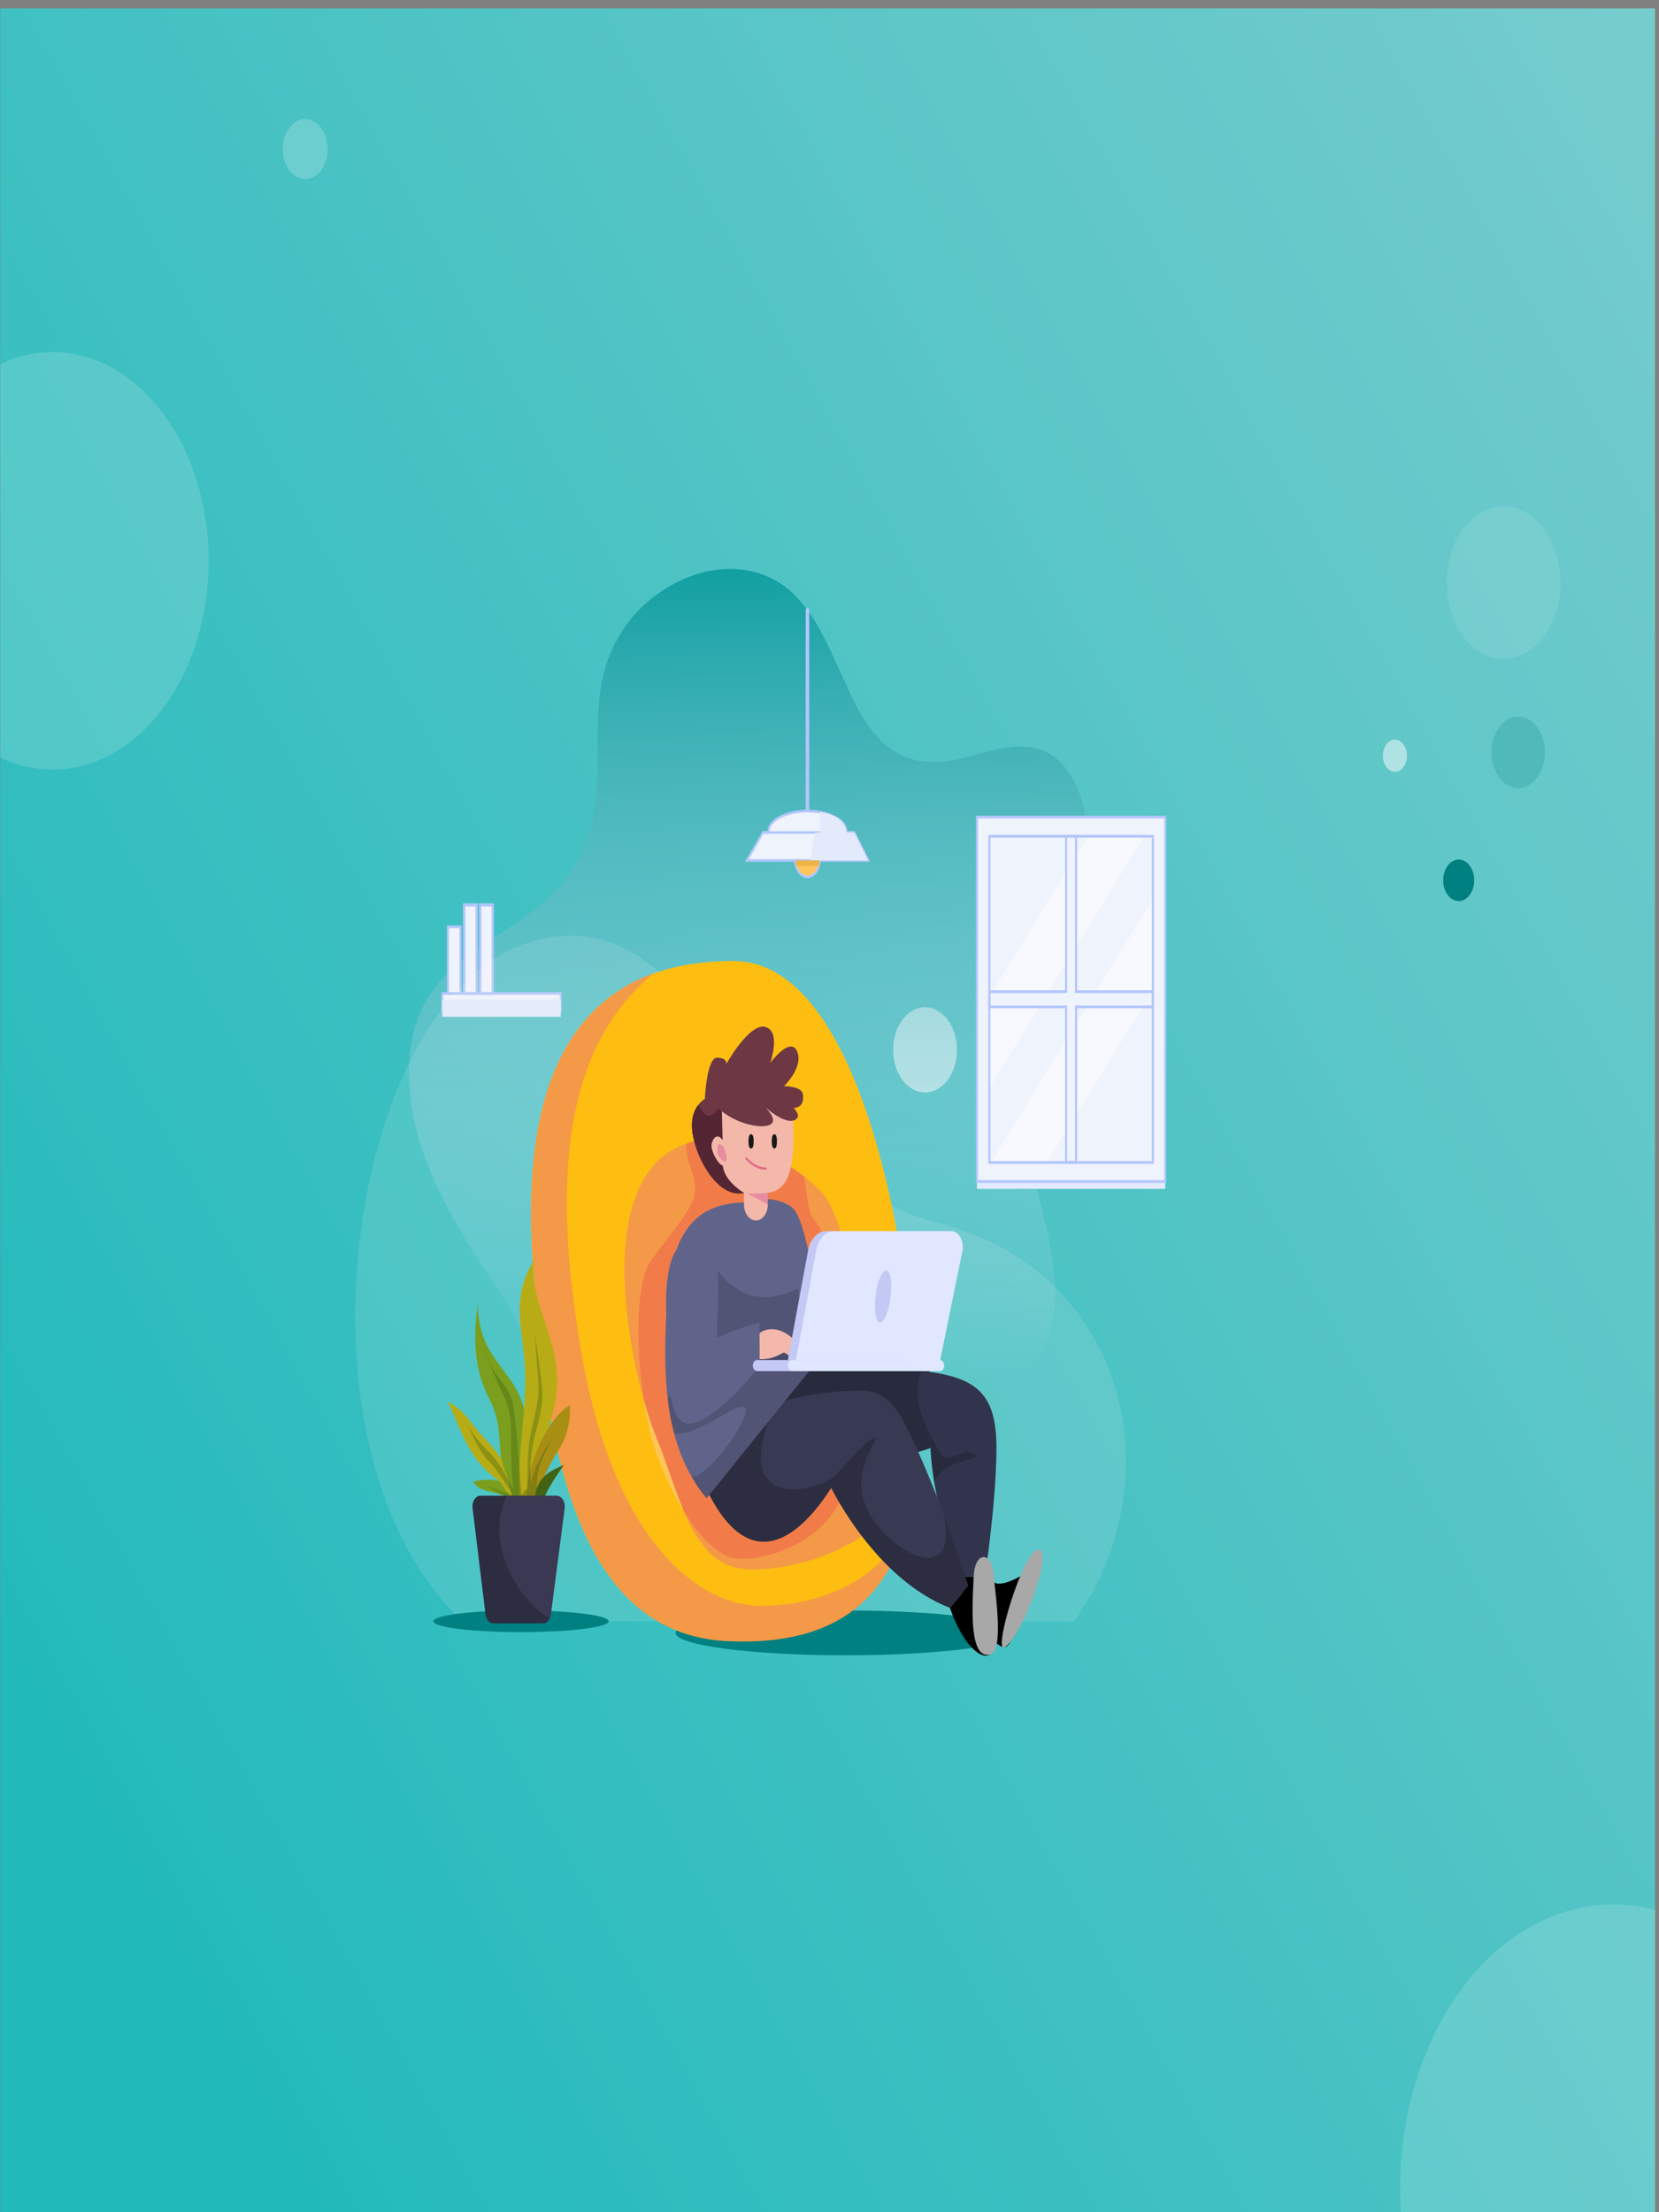  <svg
    xmlns="http://www.w3.org/2000/svg"
    fill="none"
    viewBox="0 118.368 962.162 959.04"
    preserveAspectRatio="none"
    height="1280"
      width="960"
  >
    <rect x="0" y="118.368" width="962.162" height="959.04" fill="#808080" stroke="none"/>
    <mask
      height="1280"
      width="960"
      y="0"
      x="0"
      maskUnits="userSpaceOnUse"
      style="mask-type: alpha;"
      id="mask0_120_1457"
    >
      <rect fill="url(#paint0_linear_120_1457)" height="1280" width="960" />
    </mask>
    <g mask="url(#mask0_120_1457)">
      <path fill="url(#paint1_linear_120_1457)" d="M0 122H960V1080H0V122Z" />
      <circle fill="white" r="90.5" cy="361.5" cx="30.5" opacity="0.15" />
      <circle fill="white" r="18.5" cy="573.5" cx="536.5" opacity="0.66" />
      <circle fill="white" r="13" cy="183" cx="177" opacity="0.2" />
      <circle fill="#008080" r="9" cy="500" cx="846" />
      <circle fill="#008080" r="15.5" cy="444.5" cx="880.5" opacity="0.2" />
      <circle fill="white" r="33" cy="371" cx="872" opacity="0.1" />
      <circle fill-opacity="0.49" fill="white" r="7" cy="446" cx="809" />
      <circle fill="white" r="123.5" cy="1067.5" cx="935.5" opacity="0.15" />
    </g>
    <path
      fill="url(#paint2_linear_120_1457)"
      d="M321.1 719.374H590.8C594.7 715.274 598.4 711.174 602.1 706.874C632.9 671.074 581 617.074 591.4 571.174C599.5 535.574 649.1 493.274 622.4 456.374C607.4 435.674 582.6 442.274 561.4 446.474C533.6 451.974 512.8 448.374 496 423.474C481.6 402.074 472.3 377.274 445.7 368.474C422.4 360.774 395.3 366.474 375 379.674C363.1 387.374 353.3 398.974 349.4 412.574C343.2 434.274 350.4 458.374 341.8 479.474C334 498.674 315.8 510.574 297.9 519.274C270.7 532.574 239.5 544.574 237.3 579.374C235.5 607.374 251.9 632.874 268.6 653.974C276.9 664.474 286.2 673.874 294.7 684.174C298.4 688.774 316.7 719.374 321.1 719.374Z"
    />
    <g clip-path="url(#clip0_120_1457)">
      <path fill="#E3EAFC" d="M675.8 475.774H566.6V633.774H675.8V475.774Z" />
      <path
        stroke-miterlimit="10"
        stroke-width="1.194"
        stroke="#B3C6FC"
        fill="#EFF3FC"
        d="M675.8 472.574H566.6V630.574H675.8V472.574Z"
      />
      <path
        fill="#EFF3FC"
        d="M573.809 480.906V622.306H668.609V480.906H573.809Z"
      />
      <g opacity="0.5">
        <path
          fill="white"
          d="M663.5 480.874L573.8 589.974V550.574L631.1 480.874H663.5Z"
        />
        <path
          fill="white"
          d="M668.6 508.174V547.474L607.2 622.274H574.8L668.6 508.174Z"
        />
      </g>
      <path
        stroke-miterlimit="10"
        stroke-width="1.194"
        stroke="#B3C6FC"
        fill="#EFF3FC"
        d="M668.6 548.274H624.1V480.874H618.3V548.274H573.8V554.874H618.3V622.274H624.1V554.874H668.6V548.274Z"
      />
      <path
        stroke-miterlimit="10"
        stroke-width="1.194"
        stroke="#B3C6FC"
        d="M573.809 480.906V622.306H668.609V480.906H573.809Z"
      />
    </g>
    <g clip-path="url(#clip1_120_1457)">
      <path
        stroke-miterlimit="10"
        stroke-width="1.083"
        stroke="#B3C6FC"
        fill="#EFF3FC"
        d="M325.2 549.074H256.5V556.574H325.2V549.074Z"
      />
      <path fill="#E3EAFC" d="M325.2 551.674H256.5V559.174H325.2V551.674Z" />
      <path
        stroke-miterlimit="10"
        stroke-width="1.194"
        stroke="#B3C6FC"
        fill="#EFF3FC"
        d="M267.1 520.174H259.8V549.074H267.1V520.174Z"
      />
      <path
        stroke-miterlimit="10"
        stroke-width="1.377"
        stroke="#B3C6FC"
        fill="#EFF3FC"
        d="M276.5 510.674H269.2V549.074H276.5V510.674Z"
      />
      <path
        stroke-miterlimit="10"
        stroke-width="1.377"
        stroke="#B3C6FC"
        fill="#EFF3FC"
        d="M285.8 510.674H278.5V549.074H285.8V510.674Z"
      />
    </g>
    <g clip-path="url(#clip2_120_1457)">
      <path
        stroke-linejoin="round"
        stroke-linecap="round"
        stroke-miterlimit="10"
        stroke-width="2.061"
        stroke="#B3C6FC"
        d="M468.3 382.974V479.274"
      />
      <path
        stroke-miterlimit="10"
        stroke-width="1.111"
        stroke="#B3C6FC"
        fill="#FFC55A"
        d="M475.4 491.374C475.4 495.274 472.2 498.474 468.3 498.474C464.4 498.474 461.2 495.274 461.2 491.374C461.2 487.474 464.4 484.274 468.3 484.274C472.2 484.274 475.4 487.474 475.4 491.374Z"
      />
      <path
        stroke-miterlimit="10"
        stroke-width="1.111"
        stroke="#B3C6FC"
        fill="#EFF3FC"
        d="M495.4 479.274H490.9C490.9 479.174 491 478.974 491 478.874C491 473.974 480.8 469.974 468.3 469.974C455.8 469.974 445.7 473.974 445.7 478.874C445.7 478.974 445.7 479.174 445.8 479.274H442.5L433.2 491.374H503.6L495.4 479.274Z"
      />
      <path
        stroke-miterlimit="10"
        stroke-width="1.111"
        stroke="#B3C6FC"
        d="M442.4 479.274H495.4"
      />
      <path
        fill="#E3EAFC"
        d="M495.4 479.274H490.9C490.9 479.274 491.2 471.974 475.4 470.374V479.274H472.6L469.9 491.374H503.5L495.4 479.274Z"
      />
      <path
        fill="#EFB448"
        d="M461.2 491.374H475.4L475 493.774H461.7L461.2 491.374Z"
      />
    </g>
    <g clip-path="url(#clip3_120_1457)">
      <path
        fill="#FFF8F8"
        d="M622.8 821.226C680.801 761.797 655.726 669.486 543.212 648.402C430.699 627.318 406.496 501.251 304.231 527.579C201.966 553.906 163.153 747.486 268.144 821.226H622.8Z"
        opacity="0.12"
      />
      <path
        fill="#008080"
        d="M352.965 821.226C352.965 823.848 330.179 825.923 302.16 825.923C274.14 825.923 251.354 823.848 251.354 821.226C251.354 818.604 274.14 816.528 302.16 816.528C330.179 816.528 352.965 818.604 352.965 821.226Z"
      />
      <path
        fill="#008080"
        d="M490.554 835.974C545.106 835.974 589.33 831.621 589.33 826.251C589.33 820.881 545.106 816.528 490.554 816.528C436.001 816.528 391.778 820.881 391.778 826.251C391.778 831.621 436.001 835.974 490.554 835.974Z"
      />
    </g>
    <g clip-path="url(#clip4_120_1457)">
      <path
        fill="#FDBE11"
        d="M531.9 735.574C532 749.574 530.7 762.974 527 774.974C516.8 808.674 488.6 831.874 422.5 829.774C332.8 826.874 316.5 743.474 309 665.474C303 602.274 322 555.774 379.1 540.374C392.4 536.874 407.7 534.974 425.2 534.974C505.9 534.974 531.6 682.274 531.9 735.574Z"
      />
      <path
        fill="#F49947"
        d="M527.1 775.074C516.9 808.774 488.7 831.974 422.6 829.874C332.9 826.974 316.6 743.574 309.1 665.574C303 602.274 322 555.774 379.1 540.374C330.1 570.274 317.9 624.674 337.9 707.574C357.9 790.374 408.5 814.474 441.2 814.574C474 814.574 515 803.874 527.1 775.074Z"
      />
      <path
        fill="#F49947"
        d="M402.5 613.174C338.5 624.574 366.4 715.974 380.6 741.474C394.7 767.074 400.8 797.374 433.4 798.674C466.1 799.974 507.8 785.174 511.9 774.474C515.9 763.674 497.5 707.574 497.5 707.574C497.5 707.574 494.9 650.774 477.2 635.874C459.5 620.874 423.8 609.374 402.5 613.174Z"
      />
      <path
        fill="#F27C49"
        d="M488.2 767.274C476.5 789.074 436.7 796.774 423 793.374C415 791.374 405.3 784.074 396.6 773.574C391 763.674 386.5 752.274 380.6 741.574C378.4 737.574 375.8 731.974 373.4 725.274C368.5 701.774 368.7 673.974 377.8 664.474C390.2 651.574 402.3 642.574 403.2 634.574C403.9 628.274 396.8 620.074 398.2 614.174C399.6 613.774 401 613.474 402.5 613.274C420 610.174 447.3 617.374 466.3 628.374C468.1 635.274 468.3 644.574 472.6 647.574C479.2 652.174 489.4 681.074 492 694.574C494.6 708.074 488.2 767.274 488.2 767.274Z"
      />
      <path
        fill="black"
        d="M575 801.874C575.5 810.074 599.3 799.574 602.4 795.074C602.4 795.074 589.4 832.474 582.6 832.474C575.8 832.474 557.3 812.974 557.3 812.974L559.5 801.874H575Z"
      />
      <path
        fill="#A8A8A8"
        d="M582.7 832.474C575.3 835.674 593.8 789.074 602.5 790.174C611.2 791.174 592.2 828.374 582.7 832.474Z"
      />
      <path
        fill="#31344C"
        d="M577.9 747.974C577.4 772.074 571.2 801.874 571.2 801.874H555.8C555.8 801.874 546.3 781.574 541.9 761.174C540.8 756.074 540 750.874 539.7 746.074C539.7 746.074 515.8 753.274 492.8 748.974C483.2 747.174 472.3 744.174 462.9 741.174C449.7 737.074 439.3 733.074 439.3 733.074L440.1 732.074L456.9 710.774L502.2 703.974L507.5 703.174L539.7 713.174C568.3 716.274 578.4 723.974 577.9 747.974Z"
      />
      <path
        fill="#232433"
        d="M541.8 761.174C540.7 756.074 539.9 750.874 539.6 746.074C539.6 746.074 515.7 753.274 492.7 748.974C483.1 747.174 472.2 744.174 462.8 741.174L440 732.074L438 731.274L434.2 715.474L482.9 698.474L502.1 703.974L534.3 713.174C526.5 727.174 542.2 743.774 545.6 748.674C549 753.674 558.8 745.574 565 748.674C571.4 751.774 546.8 750.274 541.8 761.174Z"
        opacity="0.54"
      />
      <path
        fill="black"
        d="M550.9 815.374C558 830.774 568.5 838.074 574.1 835.674L571.7 810.174L561.6 805.774L550.9 815.374Z"
      />
      <path
        fill="#A8A8A8"
        d="M574.1 835.674C561.6 837.774 564 813.674 564.7 801.974C565.4 790.274 575.2 791.274 576.2 800.374C577.2 809.374 582.5 834.274 574.1 835.674Z"
      />
      <path
        fill="#383952"
        d="M561.5 805.774L550.9 815.374C507.6 802.874 482.1 763.374 482.1 763.374C458 791.274 431.1 797.574 409.4 763.374C409.4 763.374 410.8 748.174 428.3 736.474C431.7 734.174 435.7 732.074 440.5 730.174C459.3 722.774 484.3 721.274 499.7 721.174C509 721.074 517.7 725.674 523.1 733.274C532.2 746.074 540.8 761.974 547.6 775.574C556 792.374 561.5 805.774 561.5 805.774Z"
      />
      <path
        fill="#232433"
        d="M561.5 805.774L550.9 815.374C507.6 802.874 482.1 763.374 482.1 763.374C458 791.274 431.1 797.574 409.4 763.374C409.4 763.374 410.8 748.174 428.3 736.474L446.4 733.074C425.2 774.674 476.1 764.974 485.3 757.374C494.5 749.774 503.2 742.174 507.3 741.774C511.4 741.374 489.8 757.374 505 775.574C520.3 793.774 555.5 805.174 547.5 775.574C556 792.374 561.5 805.774 561.5 805.774Z"
        opacity="0.54"
      />
      <path
        fill="#6D3744"
        d="M456 598.574H455.4C455.4 598.574 449 623.174 438 632.274C436 633.874 433.9 635.074 431.7 635.474C416.9 638.174 404.1 621.374 401.7 609.874C400.3 603.474 402.7 599.474 405.1 597.274C407 595.474 408.8 594.774 408.8 594.774C408.8 594.774 409.8 576.574 416.1 576.874C422.2 577.174 421.2 579.574 421.1 579.774C421.5 579.274 434.7 561.674 443.9 563.574C453.2 565.574 446.7 579.174 446.7 579.174C446.7 579.174 458.4 567.374 462.3 574.174C466.2 580.974 454.7 589.274 454.7 589.274C454.7 589.274 464.6 589.074 465.6 592.674C466.4 596.274 464.9 599.674 456 598.574Z"
      />
      <path
        fill="#542633"
        d="M438 632.274C436 633.874 433.9 635.074 431.7 635.474C416.9 638.174 404.1 621.374 401.7 609.874C400.3 603.474 402.7 599.474 405.1 597.274C407.3 600.074 410.2 605.874 416.9 598.574H420L438 632.274Z"
      />
      <path
        fill="#61648A"
        d="M477.2 705.374L409.8 767.874C406.5 764.974 403.7 761.874 401.2 758.674C396.6 752.774 393.3 746.474 391 739.874C389.2 734.974 388 729.874 387.2 724.674C385.4 712.874 385.6 700.474 386.4 688.174C388.2 659.374 396.8 640.174 431.4 639.674C431.4 639.674 447.2 635.274 459 641.574C468.2 646.574 474.2 683.174 476.4 698.674C476.9 702.674 477.2 705.374 477.2 705.374Z"
      />
      <path
        fill="#383952"
        d="M462.8 676.874C427.3 690.174 412.6 664.374 412.6 664.374L401.1 705.574L425.6 713.174L468.3 708.774L462.8 676.874Z"
        opacity="0.36"
      />
      <path
        fill="#383952"
        d="M477.2 705.374L409.8 767.874C406.5 764.974 403.7 761.874 401.2 758.674C412.9 757.774 438.1 729.774 431.5 728.274C425.6 726.974 405.2 740.874 391 739.874C389.2 734.974 388 729.874 387.2 724.674L408.8 705.774L476.2 698.674C476.9 702.674 477.2 705.374 477.2 705.374Z"
        opacity="0.36"
      />
      <path
        fill="#F4B8AB"
        d="M439.2 697.074C447.1 691.774 456.3 696.174 459.6 698.574C462.9 700.974 459.6 707.174 459.6 707.174C459.6 707.174 456 705.074 454.8 704.774C453.6 704.474 447.9 708.974 436.5 707.174C425.1 705.374 439.2 697.074 439.2 697.074Z"
      />
      <path
        fill="#61648A"
        d="M393 659.674C408.5 648.074 417.3 658.274 416.6 678.274C415.8 698.274 415.8 698.274 415.8 698.274C415.8 698.274 435.6 691.974 440.4 691.974C440.4 691.974 440.8 705.674 440.4 710.574C440.4 710.574 416.5 733.774 400.7 735.474C384.9 737.274 388.1 705.974 386.7 691.574C385.2 677.274 387.6 663.774 393 659.674Z"
      />
      <path
        fill="#C3C9F4"
        d="M456.9 708.074L468.7 660.374C469.9 655.474 474.3 652.074 479.3 652.074H546.9C551.3 652.074 554.6 656.274 553.5 660.574L539.9 710.474L456.9 708.074Z"
      />
      <path
        fill="#E0E7FF"
        d="M461.6 708.074L473.4 660.374C474.6 655.474 479 652.074 484 652.074H551.6C556 652.074 559.3 656.274 558.2 660.574L544.6 710.474L461.6 708.074Z"
      />
      <path
        fill="#C3C9F4"
        d="M524.9 712.774H439C437.7 712.774 436.6 711.674 436.6 710.374C436.6 709.074 437.7 707.974 439 707.974H524.9C526.2 707.974 527.3 709.074 527.3 710.374C527.3 711.774 526.2 712.774 524.9 712.774Z"
      />
      <path
        fill="#E0E7FF"
        d="M545.2 712.774H459.3C458 712.774 456.9 711.674 456.9 710.374C456.9 709.074 458 707.974 459.3 707.974H545.2C546.5 707.974 547.6 709.074 547.6 710.374C547.6 711.774 546.5 712.774 545.2 712.774Z"
      />
      <path
        fill="#C3C9F4"
        d="M516.4 681.174C515.3 687.374 512.5 692.074 510.1 691.674C507.8 691.274 506.8 685.874 507.9 679.674C509 673.474 511.8 668.774 514.2 669.174C516.6 669.574 517.6 674.974 516.4 681.174Z"
      />
      <path
        fill="#F4B8AB"
        d="M459.8 602.574C461.3 624.574 457.8 634.274 445.3 635.474V640.574C445.3 644.374 442.2 647.474 438.4 647.474C434.6 647.474 431.5 644.374 431.5 640.574V635.474C431.5 635.474 421.5 631.274 419.5 624.974C417.5 618.774 419.5 623.974 419.5 623.974L418.6 598.574H460L459.8 602.574Z"
      />
      <path
        fill="#F4B8AB"
        d="M420.3 614.474C417.2 608.774 413.5 611.174 412.7 614.474C412 617.774 418.6 625.874 420.3 623.074C422 620.174 420.3 614.474 420.3 614.474Z"
      />
      <path
        fill="#6D3744"
        d="M413.4 595.774C420.1 603.874 439 608.074 445.9 606.174C452.8 604.274 443 597.874 443 597.874C443 597.874 455.7 606.674 461.5 603.674C467.3 600.774 451.6 593.574 451.6 593.574L413.4 595.774Z"
      />
      <path
        stroke-miterlimit="10"
        stroke-width="2"
        stroke="#191918"
        d="M436.1 613.174C436.1 614.374 435.9 615.274 435.6 615.274C435.3 615.274 435.1 614.274 435.1 613.174C435.1 611.974 435.3 611.074 435.6 611.074C435.9 611.074 436.1 611.974 436.1 613.174Z"
      />
      <path
        stroke-miterlimit="10"
        stroke-width="2"
        stroke="#191918"
        d="M449.6 613.174C449.6 614.374 449.4 615.274 449.1 615.274C448.8 615.274 448.6 614.274 448.6 613.174C448.6 611.974 448.8 611.074 449.1 611.074C449.4 611.074 449.6 611.974 449.6 613.174Z"
      />
      <path
        stroke-linecap="round"
        stroke-miterlimit="10"
        stroke="#E56A85"
        d="M444.2 624.974C437.7 625.074 432.7 620.474 432.7 620.474"
      />
      <path
        fill="#DD6595"
        d="M445.4 635.474C439.9 635.974 433.5 635.774 433.5 635.774L445.4 640.574V635.474Z"
        opacity="0.53"
      />
      <path
        fill="#DD6595"
        d="M420 615.974C417.2 613.074 415.8 614.274 416 617.274C416.2 620.374 419.9 622.474 421.1 621.674C422.2 620.774 420 615.974 420 615.974Z"
        opacity="0.53"
      />
      <path
        fill="#FFC55A"
        d="M380.6 741.474C386.5 752.174 391 763.674 396.6 773.474C390.5 766.174 384.8 757.274 380.3 747.574C377.5 741.374 375.1 733.574 373.3 725.174C375.8 731.874 378.4 737.474 380.6 741.474Z"
      />
    </g>
    <g clip-path="url(#clip5_120_1457)">
      <path
        fill="#7C9E1E"
        d="M297.4 768.474C285 763.874 278.2 765.674 274.4 760.674C274.4 760.674 284.5 758.874 290.1 760.674L297.4 768.474Z"
      />
      <path
        fill="#B7AC15"
        d="M290 760.674C274.9 752.774 270.5 743.874 266.6 737.674C262.8 731.474 260.6 726.374 259.1 725.974C257.6 725.574 265.3 727.074 272.5 734.274C279.7 741.474 282.7 742.574 288.5 748.374C294.2 754.074 299.4 762.574 300 768.574H297.3L290 760.674Z"
      />
      <path
        fill="#7C9E1E"
        d="M294.3 758.474C286.2 745.974 293.5 738.874 283.7 724.674C272.2 708.074 275.8 691.474 277.5 680.974C277.5 680.974 274.9 693.074 285 704.974C295 716.774 304.8 721.374 305.7 738.974C306.6 756.574 303.1 768.474 303.1 768.474H297.4L294.3 758.474Z"
      />
      <path
        fill="#B7AC15"
        d="M301.7 768.474C299 756.774 304.3 736.774 304.7 716.974C305.1 697.174 294.1 682.474 310.4 663.974C310.4 663.974 307 667.374 311.7 680.974C316.4 694.574 326.8 708.874 321.7 727.174C316.6 745.474 305.6 760.474 305.7 768.474H301.7Z"
      />
      <path
        fill="#A88F14"
        d="M305.7 768.474C304 754.374 318.3 732.474 330.5 727.574C330.5 727.574 331.8 738.374 323.9 747.074C316 755.974 310.2 768.474 310.2 768.474H305.7Z"
      />
      <path
        fill="#426313"
        d="M310.2 768.474C310.7 759.174 318.8 755.874 327.1 753.474C327.1 753.474 317.1 763.574 315.4 768.474H310.2Z"
      />
      <path
        fill="#426313"
        d="M314.1 769.574C315.5 762.474 318.7 760.274 318.1 759.874C317.5 759.474 313.9 765.474 312.1 768.474C312.1 768.474 309.7 760.374 313.3 753.474C316.9 746.474 320.4 741.274 320.4 741.274C320.4 741.274 308.6 754.774 308 761.674C308 761.674 306.8 754.774 308.8 745.874C310.8 736.974 316.1 728.474 314.2 717.974C312.3 707.474 310.2 696.274 310.2 696.274C310.2 696.274 311.1 706.974 312.1 716.174C313.1 725.474 310.4 730.274 307.7 740.174C305 750.074 306.5 764.174 305.4 764.074C304.2 763.974 302.4 766.674 302.4 766.674C302.4 766.674 301.2 751.474 299.4 738.574C297.6 725.674 297.8 723.874 289.9 716.174C282 708.474 281 703.774 281 703.774C281 703.774 286.3 714.374 290.7 721.274C295.1 728.174 296.5 731.174 296.5 743.274C296.5 755.374 297.1 762.174 298.1 764.174C299.1 766.074 290.6 752.674 283.9 748.074C277.2 743.474 271.8 737.274 271.2 736.174C270.6 735.174 277.7 747.874 282.9 751.374C288.2 754.774 297.3 766.574 297.3 766.574L282.3 762.574L299.3 769.674H314.1V769.574Z"
        opacity="0.36"
      />
      <path
        fill="#3A3852"
        d="M327.5 772.274L319.5 818.274C319.4 818.874 319.2 819.374 318.9 819.774C318.1 821.174 316.6 822.074 314.9 822.074H286.2C283.9 822.074 282 820.374 281.6 818.174L274.1 772.174C273.6 769.374 275.8 766.774 278.7 766.774H322.9C325.8 766.874 328 769.474 327.5 772.274Z"
      />
      <path
        fill="#232433"
        d="M318.9 819.874C318.1 821.274 316.6 822.174 314.9 822.174H286.2C283.9 822.174 282 820.474 281.6 818.274L274.1 772.274C273.6 769.474 275.8 766.874 278.7 766.874H293.9C279.8 788.774 303.3 814.174 318.9 819.874Z"
        opacity="0.54"
      />
    </g>
    <defs>
      <linearGradient
        gradientUnits="userSpaceOnUse"
        y2="59"
        x2="1001.5"
        y1="742.5"
        x1="-35.5"
        id="paint0_linear_120_1457"
      >
        <stop stop-color="#018180" />
        <stop stop-color="#07C186" offset="1" />
      </linearGradient>
      <linearGradient
        gradientUnits="userSpaceOnUse"
        y2="68.51"
        x2="922.867"
        y1="780.625"
        x1="-35.5"
        id="paint1_linear_120_1457"
      >
        <stop stop-color="#23BABC" />
        <stop stop-color="#77CCCD" offset="1" />
      </linearGradient>
      <linearGradient
        gradientUnits="userSpaceOnUse"
        y2="718.974"
        x2="433.691"
        y1="356.474"
        x1="433.691"
        id="paint2_linear_120_1457"
      >
        <stop stop-color="#0B9C9E" />
        <stop stop-opacity="0" stop-color="#E3EAFC" offset="1" />
      </linearGradient>
      <clipPath id="clip0_120_1457">
        <rect
          transform="translate(566 471.974)"
          fill="white"
          height="161.9"
          width="110.4"
        />
      </clipPath>
      <clipPath id="clip1_120_1457">
        <rect
          transform="translate(256 509.974)"
          fill="white"
          height="49.2"
          width="69.8"
        />
      </clipPath>
      <clipPath id="clip2_120_1457">
        <rect
          transform="translate(432 381.974)"
          fill="white"
          height="117.1"
          width="72.5"
        />
      </clipPath>
      <clipPath id="clip3_120_1457">
        <rect
          transform="translate(206 523.974)"
          fill="white"
          height="312"
          width="447"
        />
      </clipPath>
      <clipPath id="clip4_120_1457">
        <rect
          transform="translate(308 534.974)"
          fill="white"
          height="301.1"
          width="296.7"
        />
      </clipPath>
      <clipPath id="clip5_120_1457">
        <rect
          transform="translate(259 663.974)"
          fill="white"
          height="158.2"
          width="71.6"
        />
      </clipPath>
    </defs>
  </svg>